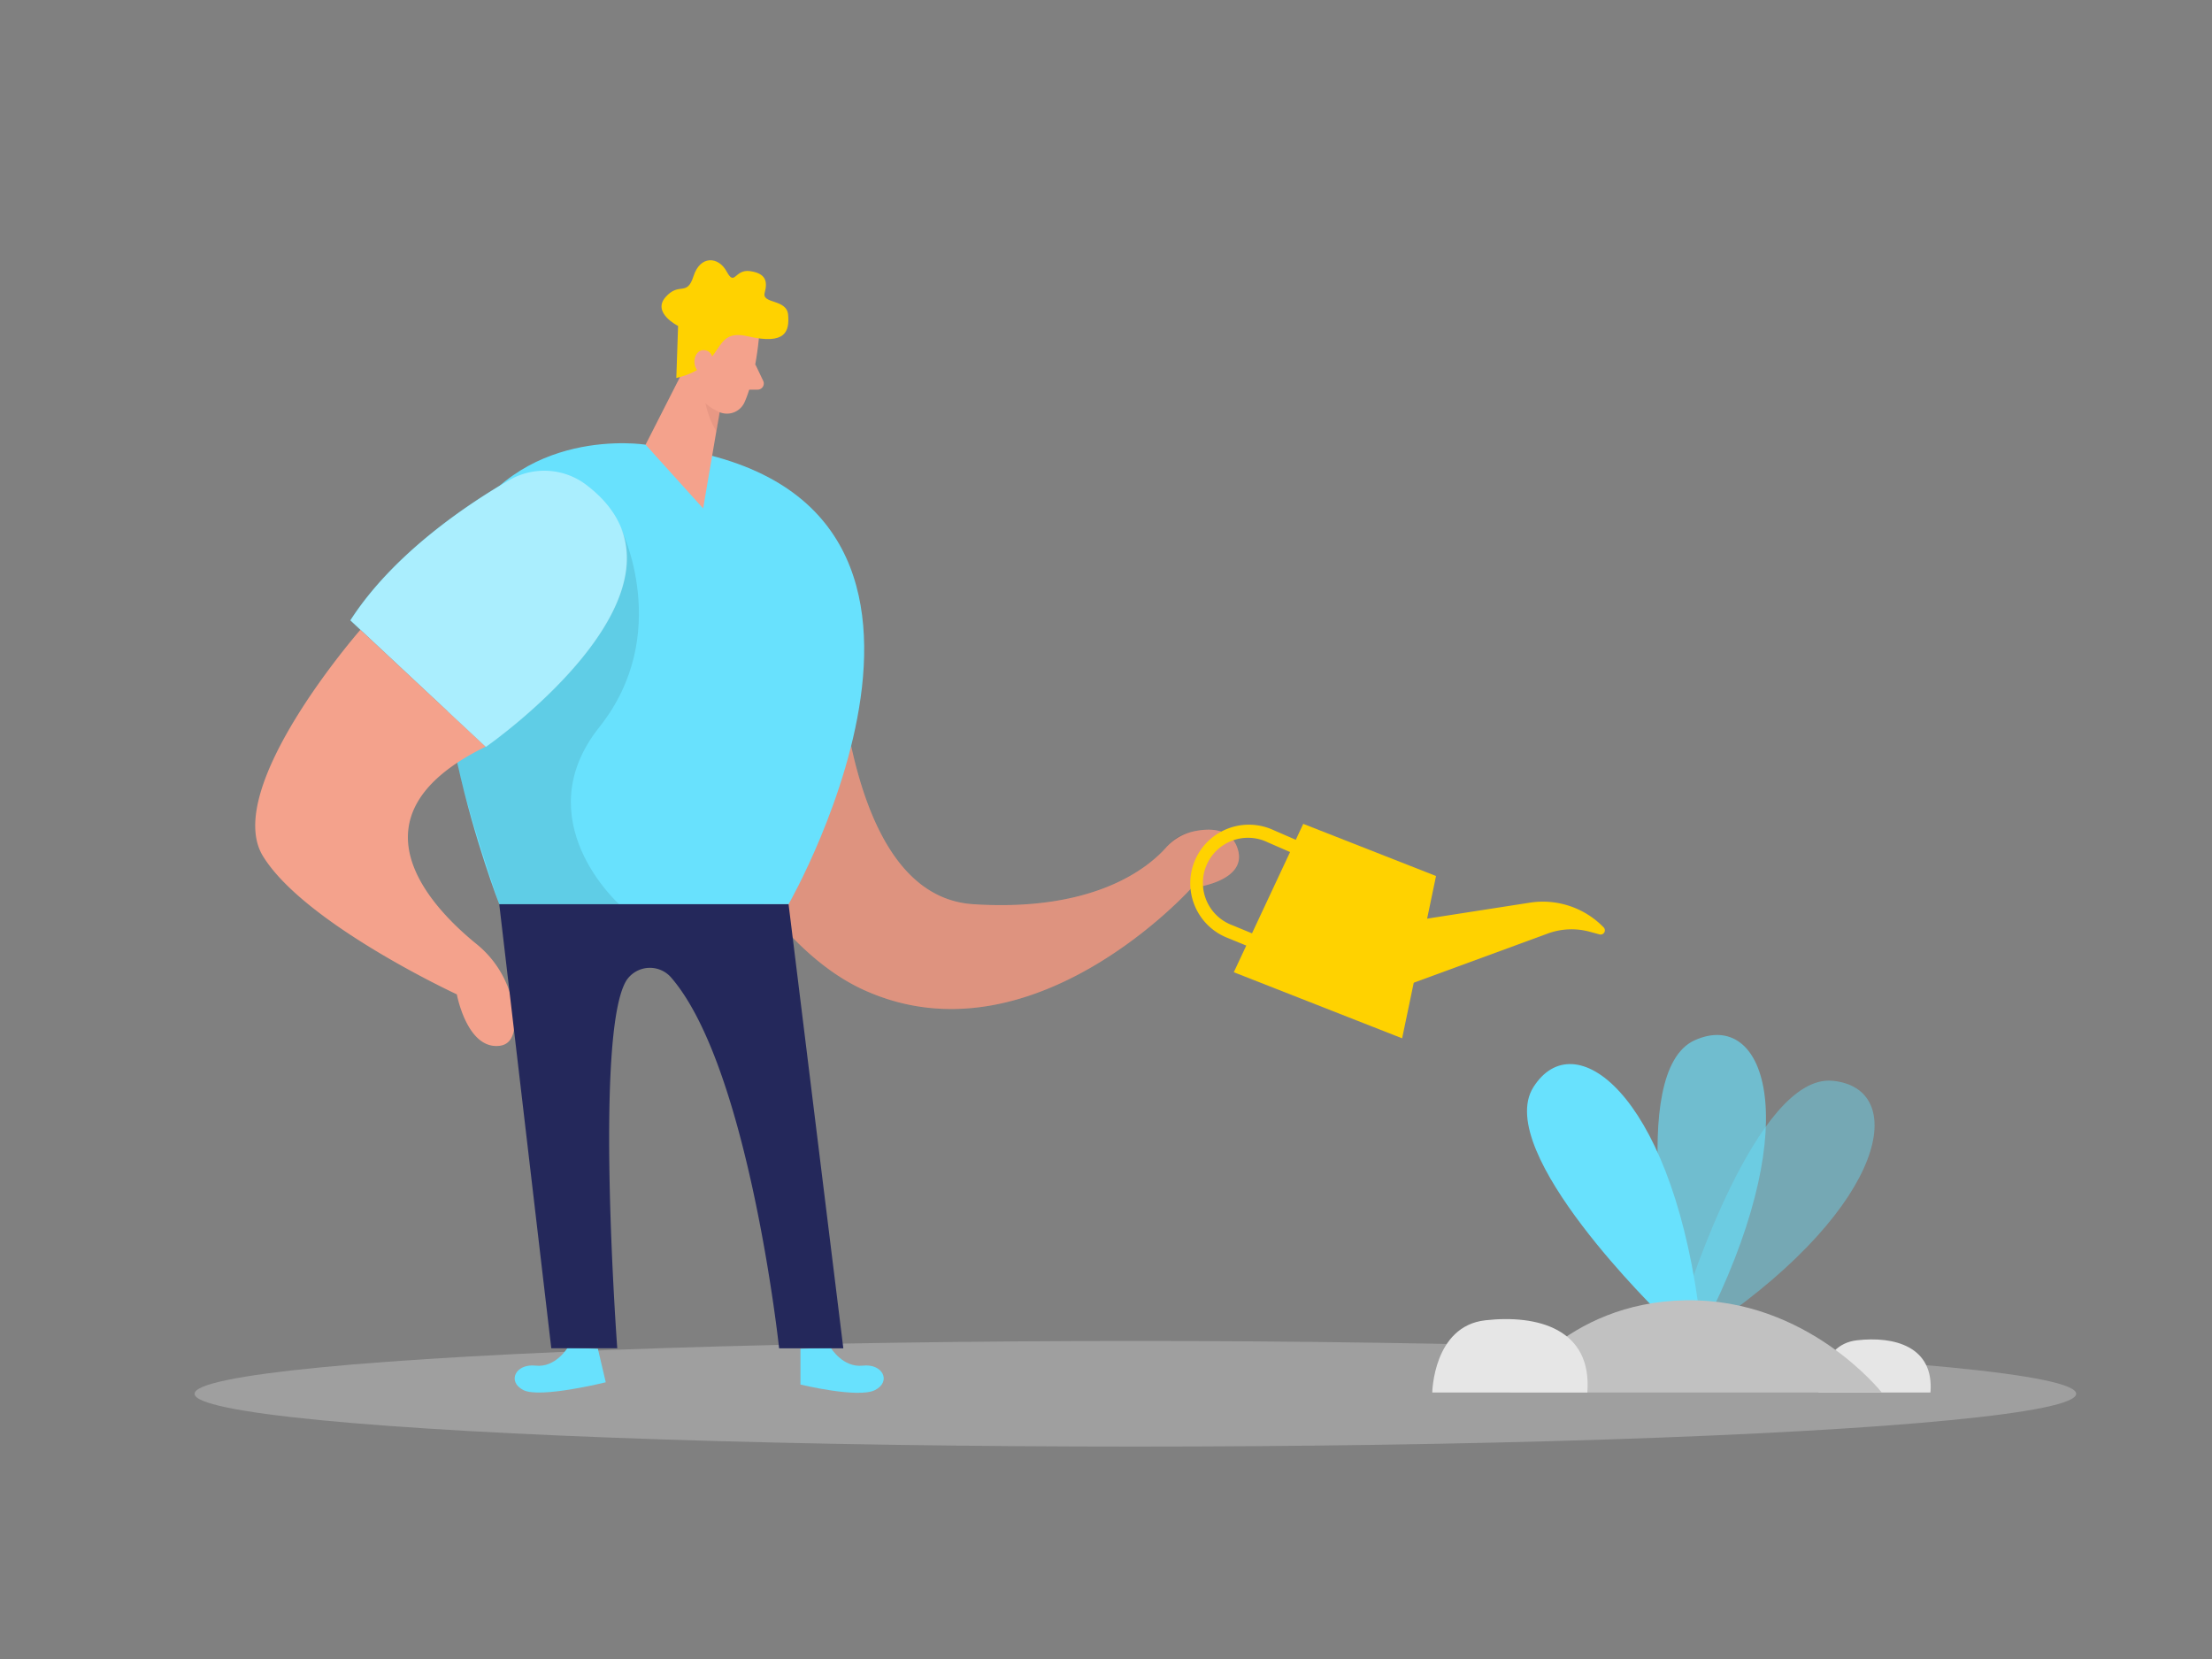 <svg id="Layer_1" data-name="Layer 1" xmlns="http://www.w3.org/2000/svg" viewBox="0 0 400 300"><rect x="0" y="0" width="400" height="300" fill="#808080" stroke="none"/><path d="M302.8,235.24s-8.93-41.51,3.68-47.14,19.78,14.35,3.13,48.85Z" fill="#68e1fd" opacity="0.63"/><path d="M304.92,234.63s12.72-40.5,26.46-39.19,10.13,22.25-21.38,44Z" fill="#68e1fd" opacity="0.42"/><path d="M300.43,237.84s-30.5-29.53-23.16-41.22,24.42.93,29.77,38.85Z" fill="#68e1fd"/><path d="M123.58,113.91c3.55-15.73,26.6-14,27.75,2.07,1.37,19.21,6.52,46.37,24.68,47.53,21.92,1.41,31.61-6.6,34.85-10.24a9.31,9.31,0,0,1,5-2.93c2.89-.62,6.63-.61,7.9,3,2.17,6.18-8.32,7.26-8.32,7.26s-28.79,32.2-59.17,18.45C135.75,169.78,118.79,135.07,123.58,113.91Z" fill="#f4a28c"/><path d="M123.58,113.91c3.55-15.73,26.6-14,27.75,2.07,1.37,19.21,6.52,46.37,24.68,47.53,22.73,1.46,32.31-7.2,35.18-10.62a7,7,0,0,1,3.44-2.24c2.94-.85,7.67-1.46,9.13,2.7,2.17,6.18-8.32,7.26-8.32,7.26s-28.79,32.2-59.17,18.45C135.75,169.78,118.79,135.07,123.58,113.91Z" opacity="0.09"/><path d="M116.74,80.41S93.54,76.7,83.05,97.32s7.23,66.19,7.23,66.19H142.6S186.6,86.66,116.74,80.41Z" fill="#68e1fd"/><ellipse cx="205.31" cy="252.04" rx="170.13" ry="9.55" fill="#e6e6e6" opacity="0.3"/><path d="M150.22,243.71s2.19,3.65,5.8,3.24,5.22,2.88,2.21,4.42-13.48-1-13.48-1V243.9Z" fill="#68e1fd"/><path d="M102.64,243.71s-2.19,3.65-5.79,3.24-5.22,2.88-2.21,4.42,14.9-1.41,14.9-1.41l-1.42-6.06Z" fill="#68e1fd"/><polygon points="127.03 60.19 116.74 80.41 127.15 91.94 131.14 68.61 127.03 60.19" fill="#f4a28c"/><path d="M130.67,72.29a8.18,8.18,0,0,1-3.11-3.55s-1.11,4,2,9.31Z" fill="#ce8172" opacity="0.31"/><path d="M137.19,61.54s-.62,6.9-2.56,11.21A3.48,3.48,0,0,1,130,74.48c-2.16-1-4.79-3-4.9-6.74l-1-6.32A6.2,6.2,0,0,1,128,55.36C132.32,53.27,137.78,57.36,137.19,61.54Z" fill="#f4a28c"/><path d="M136.58,65.87l1.43,3a1.11,1.11,0,0,1-1,1.59l-2.69,0Z" fill="#f4a28c"/><path d="M122.3,68.35l.32-9.41s-4.77-2.37-2.27-5.21,3.85,0,5.06-3.79,4.5-3.6,6-.83,1.41-.49,4.24-.08,3.19,1.84,2.63,3.91,4,1.06,4.24,4-.39,5.48-7.26,3.88S131.6,66.18,122.3,68.35Z" fill="#ffd200"/><path d="M128.91,66.09s.41-2.64-1.59-2.78-2.64,3.65,0,4.48Z" fill="#f4a28c"/><path d="M112.29,95.57s9.46,19.11-3.92,35.93,3.58,32,3.58,32H90.28S84,145,82.69,138,84,102.69,112.29,95.57Z" opacity="0.09"/><path d="M92.43,86.61c-7.81,4.49-21.29,13.47-29.09,25.57l24.47,22.89s42.75-29.69,17.53-47.82A11.9,11.9,0,0,0,92.43,86.61Z" fill="#68e1fd"/><path d="M92,86.88c-7.86,4.58-21,13.44-28.61,25.3l24.47,22.89s42.26-29.34,18-47.51A12.58,12.58,0,0,0,92,86.88Z" fill="#fff" opacity="0.44"/><path d="M65.17,113.89s-25.12,28.68-17.62,40.92,35.06,25,35.06,25,1.85,10.06,7.77,9.3c2.32-.3,2.85-2.7,2.64-5.51a18.62,18.62,0,0,0-6.89-12.92c-8.45-6.87-23.82-23.2,1.68-35.65Z" fill="#f4a28c"/><path d="M142.6,163.51H90.28l9.41,80.3h11.93s-4.23-57.15,1.68-66.55l0,0a5.09,5.09,0,0,1,8.11-.44c14.05,16.35,19.48,67,19.48,67H152.5Z" fill="#24285b"/><polygon points="235.67 148.98 259.68 158.41 253.55 187.76 223.11 175.81 235.67 148.98" fill="#ffd200"/><path d="M228.64,172.34,222,169.61a10.6,10.6,0,1,1,8.27-19.51l6.51,2.83-1,2.23-6.51-2.83a8.16,8.16,0,1,0-6.37,15l6.63,2.74Z" fill="#ffd200"/><path d="M328.83,251.81s.14-8.65,6.93-9.44,14,1.11,13.33,9.44Z" fill="#e6e6e6"/><path d="M255.51,166.52l21.14-3.29A15.32,15.32,0,0,1,290,167.71h0a.76.76,0,0,1-.74,1.26l-1.82-.49a12.47,12.47,0,0,0-7.57.34l-27.26,10Z" fill="#ffd200"/><path d="M273,251.81s9.77-16.32,31.83-16.68,35.45,16.68,35.45,16.68Z" fill="#c1c1c1"/><path d="M259,251.81s.18-12,9.59-13.06,19.35,1.53,18.45,13.06Z" fill="#e6e6e6"/></svg>